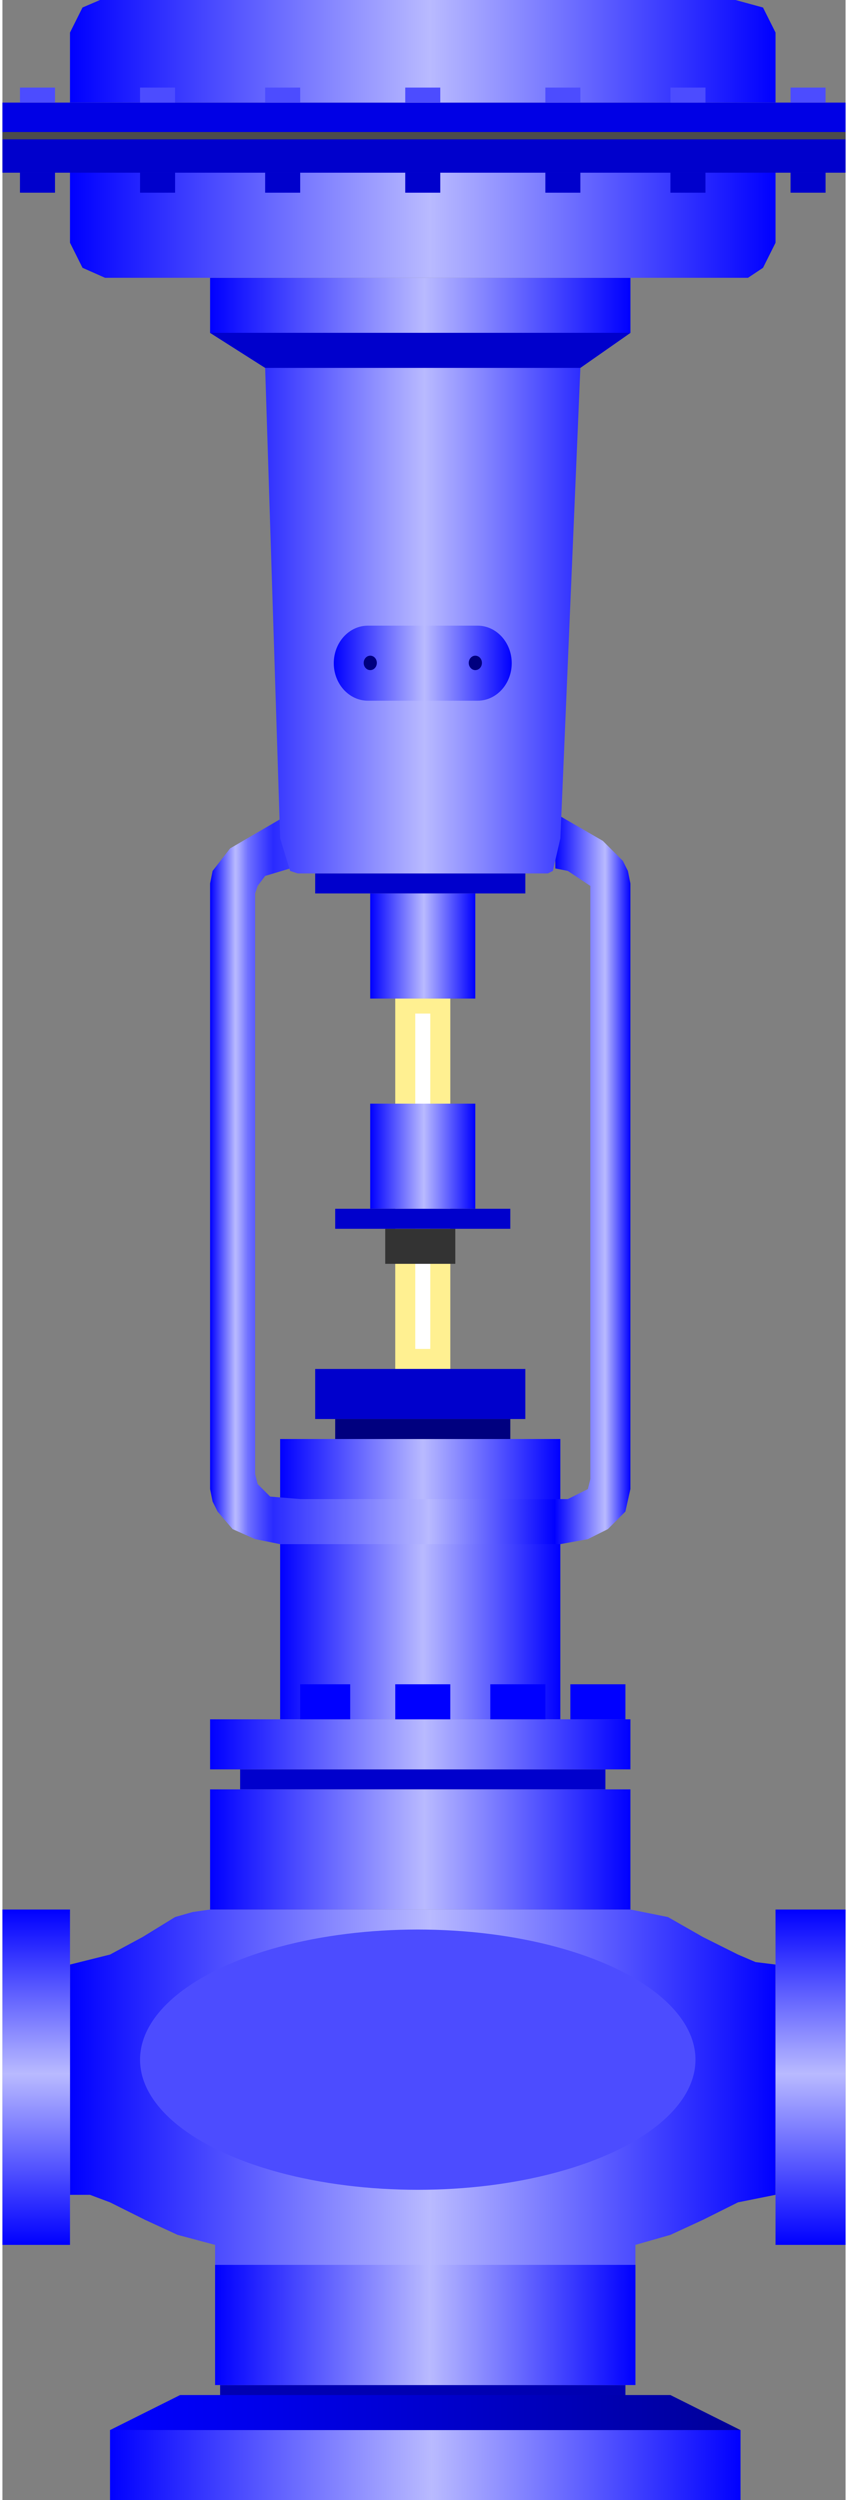 <!DOCTYPE svg PUBLIC "-//W3C//DTD SVG 1.1//EN" "http://www.w3.org/Graphics/SVG/1.1/DTD/svg11.dtd"><svg version="1.1" xmlns="http://www.w3.org/2000/svg" xmlns:xlink="http://www.w3.org/1999/xlink" width="38px" height="112px" viewBox="0 0 37.95 112.5" enable-background="new 0 0 37.95 112.5" xml:space="preserve">
<rect x="0" y="0" width="37.95" height="112.5" fill="#808080" stroke="none"/>
<g id="Group_Stem">
	<path fill="#FFF091" d="M17.681,44.933h2.478V61.6h-2.478V44.933z" />
	<path fill="#FFFFFF" d="M18.582,45.608h0.676v15.09h-0.676V45.608z" />
	<path fill="#333333" d="M17.23,55.293h3.154v1.576H17.23V55.293z" />
</g>
<g id="Group_Piston">
	<linearGradient id="SVGID_1_" gradientUnits="userSpaceOnUse" x1="16.554" y1="52.027" x2="21.284" y2="52.027">
		<stop offset="0" style="stop-color:#0000FF" />
		<stop offset="0.51" style="stop-color:#B9BAFF" />
		<stop offset="1" style="stop-color:#0000FF" />
	</linearGradient>
	<path fill="url(#SVGID_1_)" d="M16.554,49.662h4.73v4.73h-4.73V49.662z" />
	<path fill="#0000CC" d="M14.978,54.392h7.882v0.901h-7.882V54.392z" />
</g>
<g id="Group_BodyAndPort">
	<path fill="#0000B2" d="M9.798,107.32h18.243v0.555H9.798V107.32z" />
	<path fill="#0000CC" d="M10.699,79.617H27.14v0.9H10.699V79.617z" />
	<path fill="#0000CC" d="M14.077,61.6h9.459v2.252h-9.459V61.6z" />
	<linearGradient id="SVGID_2_" gradientUnits="userSpaceOnUse" x1="12.501" y1="71.059" x2="25.112" y2="71.059">
		<stop offset="0" style="stop-color:#0000FF" />
		<stop offset="0.51" style="stop-color:#B9BAFF" />
		<stop offset="1" style="stop-color:#0000FF" />
	</linearGradient>
	<path fill="url(#SVGID_2_)" d="M12.5,64.752h12.612v12.613H12.5V64.752z" />
	<linearGradient id="SVGID_3_" gradientUnits="userSpaceOnUse" x1="4.843" y1="110.924" x2="33.222" y2="110.924">
		<stop offset="0" style="stop-color:#0000FF" />
		<stop offset="0.51" style="stop-color:#B9BAFF" />
		<stop offset="1" style="stop-color:#0000FF" />
	</linearGradient>
	<path fill="url(#SVGID_3_)" d="M4.843,112.5v-3.153h28.379v3.153H4.843z" />
	<linearGradient id="SVGID_4_" gradientUnits="userSpaceOnUse" x1="4.843" y1="108.559" x2="33.222" y2="108.559">
		<stop offset="0" style="stop-color:#0000FF" />
		<stop offset="0.27" style="stop-color:#0000E8" />
		<stop offset="0.83" style="stop-color:#0000AC" />
		<stop offset="1" style="stop-color:#000099" />
	</linearGradient>
	<path fill="url(#SVGID_4_)" d="M4.843,109.347l3.153-1.576h22.071l3.154,1.576H4.843z" />
	<linearGradient id="SVGID_5_" gradientUnits="userSpaceOnUse" x1="3.041" y1="96.622" x2="34.798" y2="96.622">
		<stop offset="0" style="stop-color:#0000FF" />
		<stop offset="0.51" style="stop-color:#B9BAFF" />
		<stop offset="1" style="stop-color:#0000FF" />
	</linearGradient>
	<path fill="url(#SVGID_5_)" d="M3.041,88.4l1.802-0.45l1.464-0.788l1.464-0.9l0.789-0.226l0.788-0.112h18.919l1.688,0.338   l1.577,0.9l1.576,0.788l0.789,0.338l0.9,0.112v10.361L33.108,99.1l-1.576,0.787l-1.465,0.676l-1.576,0.451v6.307H9.572v-6.307   l-1.689-0.451l-1.464-0.676L4.843,99.1l-0.901-0.338H3.041V88.4z" />
	<linearGradient id="SVGID_6_" gradientUnits="userSpaceOnUse" x1="9.347" y1="83.221" x2="28.267" y2="83.221">
		<stop offset="0" style="stop-color:#0000FF" />
		<stop offset="0.51" style="stop-color:#B9BAFF" />
		<stop offset="1" style="stop-color:#0000FF" />
	</linearGradient>
	<path fill="url(#SVGID_6_)" d="M9.347,80.518h18.919v5.406H9.347V80.518z" />
	<linearGradient id="SVGID_7_" gradientUnits="userSpaceOnUse" x1="9.347" y1="78.491" x2="28.267" y2="78.491">
		<stop offset="0" style="stop-color:#0000FF" />
		<stop offset="0.51" style="stop-color:#B9BAFF" />
		<stop offset="1" style="stop-color:#0000FF" />
	</linearGradient>
	<path fill="url(#SVGID_7_)" d="M9.347,77.365h18.919v2.252H9.347V77.365z" />
	<path display="none" fill="#0000FF" d="M9.798,75.788h2.252v1.577H9.798V75.788z" />
	<path fill="#0000FF" d="M25.563,75.788h2.478v1.577h-2.478V75.788z" />
	<path fill="#0000FF" d="M17.681,75.788h2.478v1.577h-2.478V75.788z" />
	<path fill="#0000FF" d="M21.96,75.788h2.478v1.577H21.96V75.788z" />
	<path fill="#0000FF" d="M13.401,75.788h2.252v1.577h-2.252V75.788z" />
	<linearGradient id="SVGID_8_" gradientUnits="userSpaceOnUse" x1="36.374" y1="101.014" x2="36.374" y2="85.924">
		<stop offset="0" style="stop-color:#0000FF" />
		<stop offset="0.51" style="stop-color:#B9BAFF" />
		<stop offset="1" style="stop-color:#0000FF" />
	</linearGradient>
	<path fill="url(#SVGID_8_)" d="M34.798,85.924h3.152v15.09h-3.152V85.924z" />
	<linearGradient id="SVGID_9_" gradientUnits="userSpaceOnUse" x1="1.521" y1="101.014" x2="1.521" y2="85.924">
		<stop offset="0" style="stop-color:#0000FF" />
		<stop offset="0.51" style="stop-color:#B9BAFF" />
		<stop offset="1" style="stop-color:#0000FF" />
	</linearGradient>
	<path fill="url(#SVGID_9_)" d="M0,85.924h3.041v15.09H0V85.924z" />
	<path fill="#00007F" d="M14.978,63.852h7.882v0.9h-7.882V63.852z" />
	<ellipse fill="#4C4CFF" cx="18.694" cy="92.68" rx="12.5" ry="5.856" />
	<linearGradient id="SVGID_10_" gradientUnits="userSpaceOnUse" x1="9.572" y1="104.617" x2="28.491" y2="104.617">
		<stop offset="0" style="stop-color:#0000FF" />
		<stop offset="0.51" style="stop-color:#B9BAFF" />
		<stop offset="1" style="stop-color:#0000FF" />
	</linearGradient>
	<path fill="url(#SVGID_10_)" d="M9.572,101.914h18.919v5.406H9.572V101.914z" />
</g>
<g id="Group_Yoke">
	<linearGradient id="SVGID_11_" gradientUnits="userSpaceOnUse" x1="9.347" y1="53.041" x2="28.267" y2="53.041">
		<stop offset="0" style="stop-color:#0000FF" />
		<stop offset="0.06" style="stop-color:#B9BAFF" />
		<stop offset="0.07" style="stop-color:#A4A5FF" />
		<stop offset="0.09" style="stop-color:#7071FF" />
		<stop offset="0.12" style="stop-color:#4A4BFF" />
		<stop offset="0.14" style="stop-color:#3334FF" />
		<stop offset="0.15" style="stop-color:#2A2BFF" />
		<stop offset="0.52" style="stop-color:#B9BAFF" />
		<stop offset="0.82" style="stop-color:#0000FF" />
		<stop offset="0.94" style="stop-color:#B9BAFF" />
		<stop offset="1" style="stop-color:#0000FF" />
	</linearGradient>
	<path fill="url(#SVGID_11_)" d="M9.347,39.752l0.113-0.563l0.788-1.013l2.703-1.577v2.478l-1.126,0.338l-0.338,0.45l-0.113,0.338   v26.125l0.113,0.451l0.563,0.563l1.352,0.113H25.45l0.901-0.451l0.112-0.449V40.203v-0.338l-1.014-0.676l-0.563-0.112v-2.478   l2.14,1.239l0.901,0.901l0.225,0.45l0.113,0.563v1.689v25.563l-0.226,1.014l-0.788,0.789l-0.901,0.45l-1.239,0.226H12.5   l-1.126-0.226l-1.013-0.45l-0.676-0.789l-0.225-0.45l-0.113-0.563V39.752z" />
</g>
<g id="Group_ActuatorCase">
	<path fill="#0000CC" d="M14.077,39.302h9.459v0.901h-9.459V39.302z" />
	<linearGradient id="SVGID_12_" gradientUnits="userSpaceOnUse" x1="16.554" y1="42.567" x2="21.284" y2="42.567">
		<stop offset="0" style="stop-color:#0000FF" />
		<stop offset="0.51" style="stop-color:#B9BAFF" />
		<stop offset="1" style="stop-color:#0000FF" />
	</linearGradient>
	<path fill="url(#SVGID_12_)" d="M16.554,40.203h4.73v4.73h-4.73V40.203z" />
	<path fill="#0000E5" d="M0,4.617h37.95v1.577H0V4.617z" />
	<linearGradient id="SVGID_13_" gradientUnits="userSpaceOnUse" x1="9.347" y1="25.901" x2="28.267" y2="25.901">
		<stop offset="0" style="stop-color:#0000FF" />
		<stop offset="0.51" style="stop-color:#B9BAFF" />
		<stop offset="1" style="stop-color:#0000FF" />
	</linearGradient>
	<path fill="url(#SVGID_13_)" d="M9.347,14.978l2.478,1.577L12.5,37.725l0.45,1.464l0.338,0.113H24.55l0,0l0.226-0.113l0.337-1.464   l0.901-21.171l2.253-1.577V12.5H9.347V14.978z" />
	<linearGradient id="SVGID_14_" gradientUnits="userSpaceOnUse" x1="3.041" y1="2.309" x2="34.798" y2="2.309">
		<stop offset="0" style="stop-color:#0000FF" />
		<stop offset="0.51" style="stop-color:#B9BAFF" />
		<stop offset="1" style="stop-color:#0000FF" />
	</linearGradient>
	<path fill="url(#SVGID_14_)" d="M34.798,1.464v3.153H3.041V1.464l0.563-1.126L4.392,0h28.604l1.238,0.338L34.798,1.464z" />
	<path fill="#0000CC" d="M11.825,16.554l-2.478-1.577h18.919l-2.253,1.577H11.825z" />
	<path fill="#0000CC" d="M0,6.194h37.95v1.577H0V6.194z" />
	<linearGradient id="SVGID_15_" gradientUnits="userSpaceOnUse" x1="3.041" y1="10.135" x2="34.798" y2="10.135">
		<stop offset="0" style="stop-color:#0000FF" />
		<stop offset="0.51" style="stop-color:#B9BAFF" />
		<stop offset="1" style="stop-color:#0000FF" />
	</linearGradient>
	<path fill="url(#SVGID_15_)" d="M3.041,10.923V7.771h31.757v0.901v2.252l-0.563,1.126L33.56,12.5h-2.141H4.618l-1.014-0.45   L3.041,10.923z" />
	<path fill="#4C4CFF" d="M0.789,4.617h1.577V3.941H0.789V4.617z" />
	<path fill="#4C4CFF" d="M35.474,4.617h1.576V3.941h-1.576V4.617z" />
	<path fill="#4C4CFF" d="M18.131,4.617h1.577V3.941h-1.577V4.617z" />
	<path fill="#4C4CFF" d="M6.194,4.617h1.577V3.941H6.194V4.617z" />
	<path fill="#4C4CFF" d="M11.825,4.617h1.577V3.941h-1.577V4.617z" />
	<path fill="#4C4CFF" d="M24.438,4.617h1.576V3.941h-1.576V4.617z" />
	<path fill="#4C4CFF" d="M30.067,4.617h1.577V3.941h-1.577V4.617z" />
	<path fill="#0000CC" d="M0.789,8.671h1.577V7.771H0.789V8.671z" />
	<path fill="#0000CC" d="M35.474,8.671h1.576V7.771h-1.576V8.671z" />
	<path fill="#0000CC" d="M18.131,8.671h1.577V7.771h-1.577V8.671z" />
	<path fill="#0000CC" d="M6.194,8.671h1.577V7.771H6.194V8.671z" />
	<path fill="#0000CC" d="M11.825,8.671h1.577V7.771h-1.577V8.671z" />
	<path fill="#0000CC" d="M24.438,8.671h1.576V7.771h-1.576V8.671z" />
	<path fill="#0000CC" d="M30.067,8.671h1.577V7.771h-1.577V8.671z" />
	<rect y="5.941" fill="#4C4C4C" width="37.951" height="0.328" />
	<linearGradient id="SVGID_16_" gradientUnits="userSpaceOnUse" x1="14.914" y1="29.842" x2="22.924" y2="29.842">
		<stop offset="0" style="stop-color:#0000FF" />
		<stop offset="0.51" style="stop-color:#B9BAFF" />
		<stop offset="1" style="stop-color:#0000FF" />
	</linearGradient>
	<path fill-rule="evenodd" clip-rule="evenodd" fill="url(#SVGID_16_)" d="M21.384,28.153h-4.93c-0.851,0-1.54,0.756-1.54,1.689   s0.689,1.689,1.54,1.689h4.93c0.851,0,1.54-0.756,1.54-1.689S22.234,28.153,21.384,28.153z" />
	
		<path fill-rule="evenodd" clip-rule="evenodd" fill="#00007F" stroke="#4C4C4C" stroke-width="0" stroke-linecap="square" stroke-miterlimit="10" d="   M21.583,29.829c0,0.18-0.134,0.325-0.299,0.325c-0.161,0-0.295-0.146-0.295-0.325c0-0.179,0.134-0.325,0.295-0.325   C21.449,29.504,21.583,29.649,21.583,29.829z" />
	
		<ellipse fill-rule="evenodd" clip-rule="evenodd" fill="#00007F" stroke="#4C4C4C" stroke-width="0" stroke-linecap="square" stroke-miterlimit="10" cx="16.556" cy="29.829" rx="0.296" ry="0.325" />
</g>
</svg>